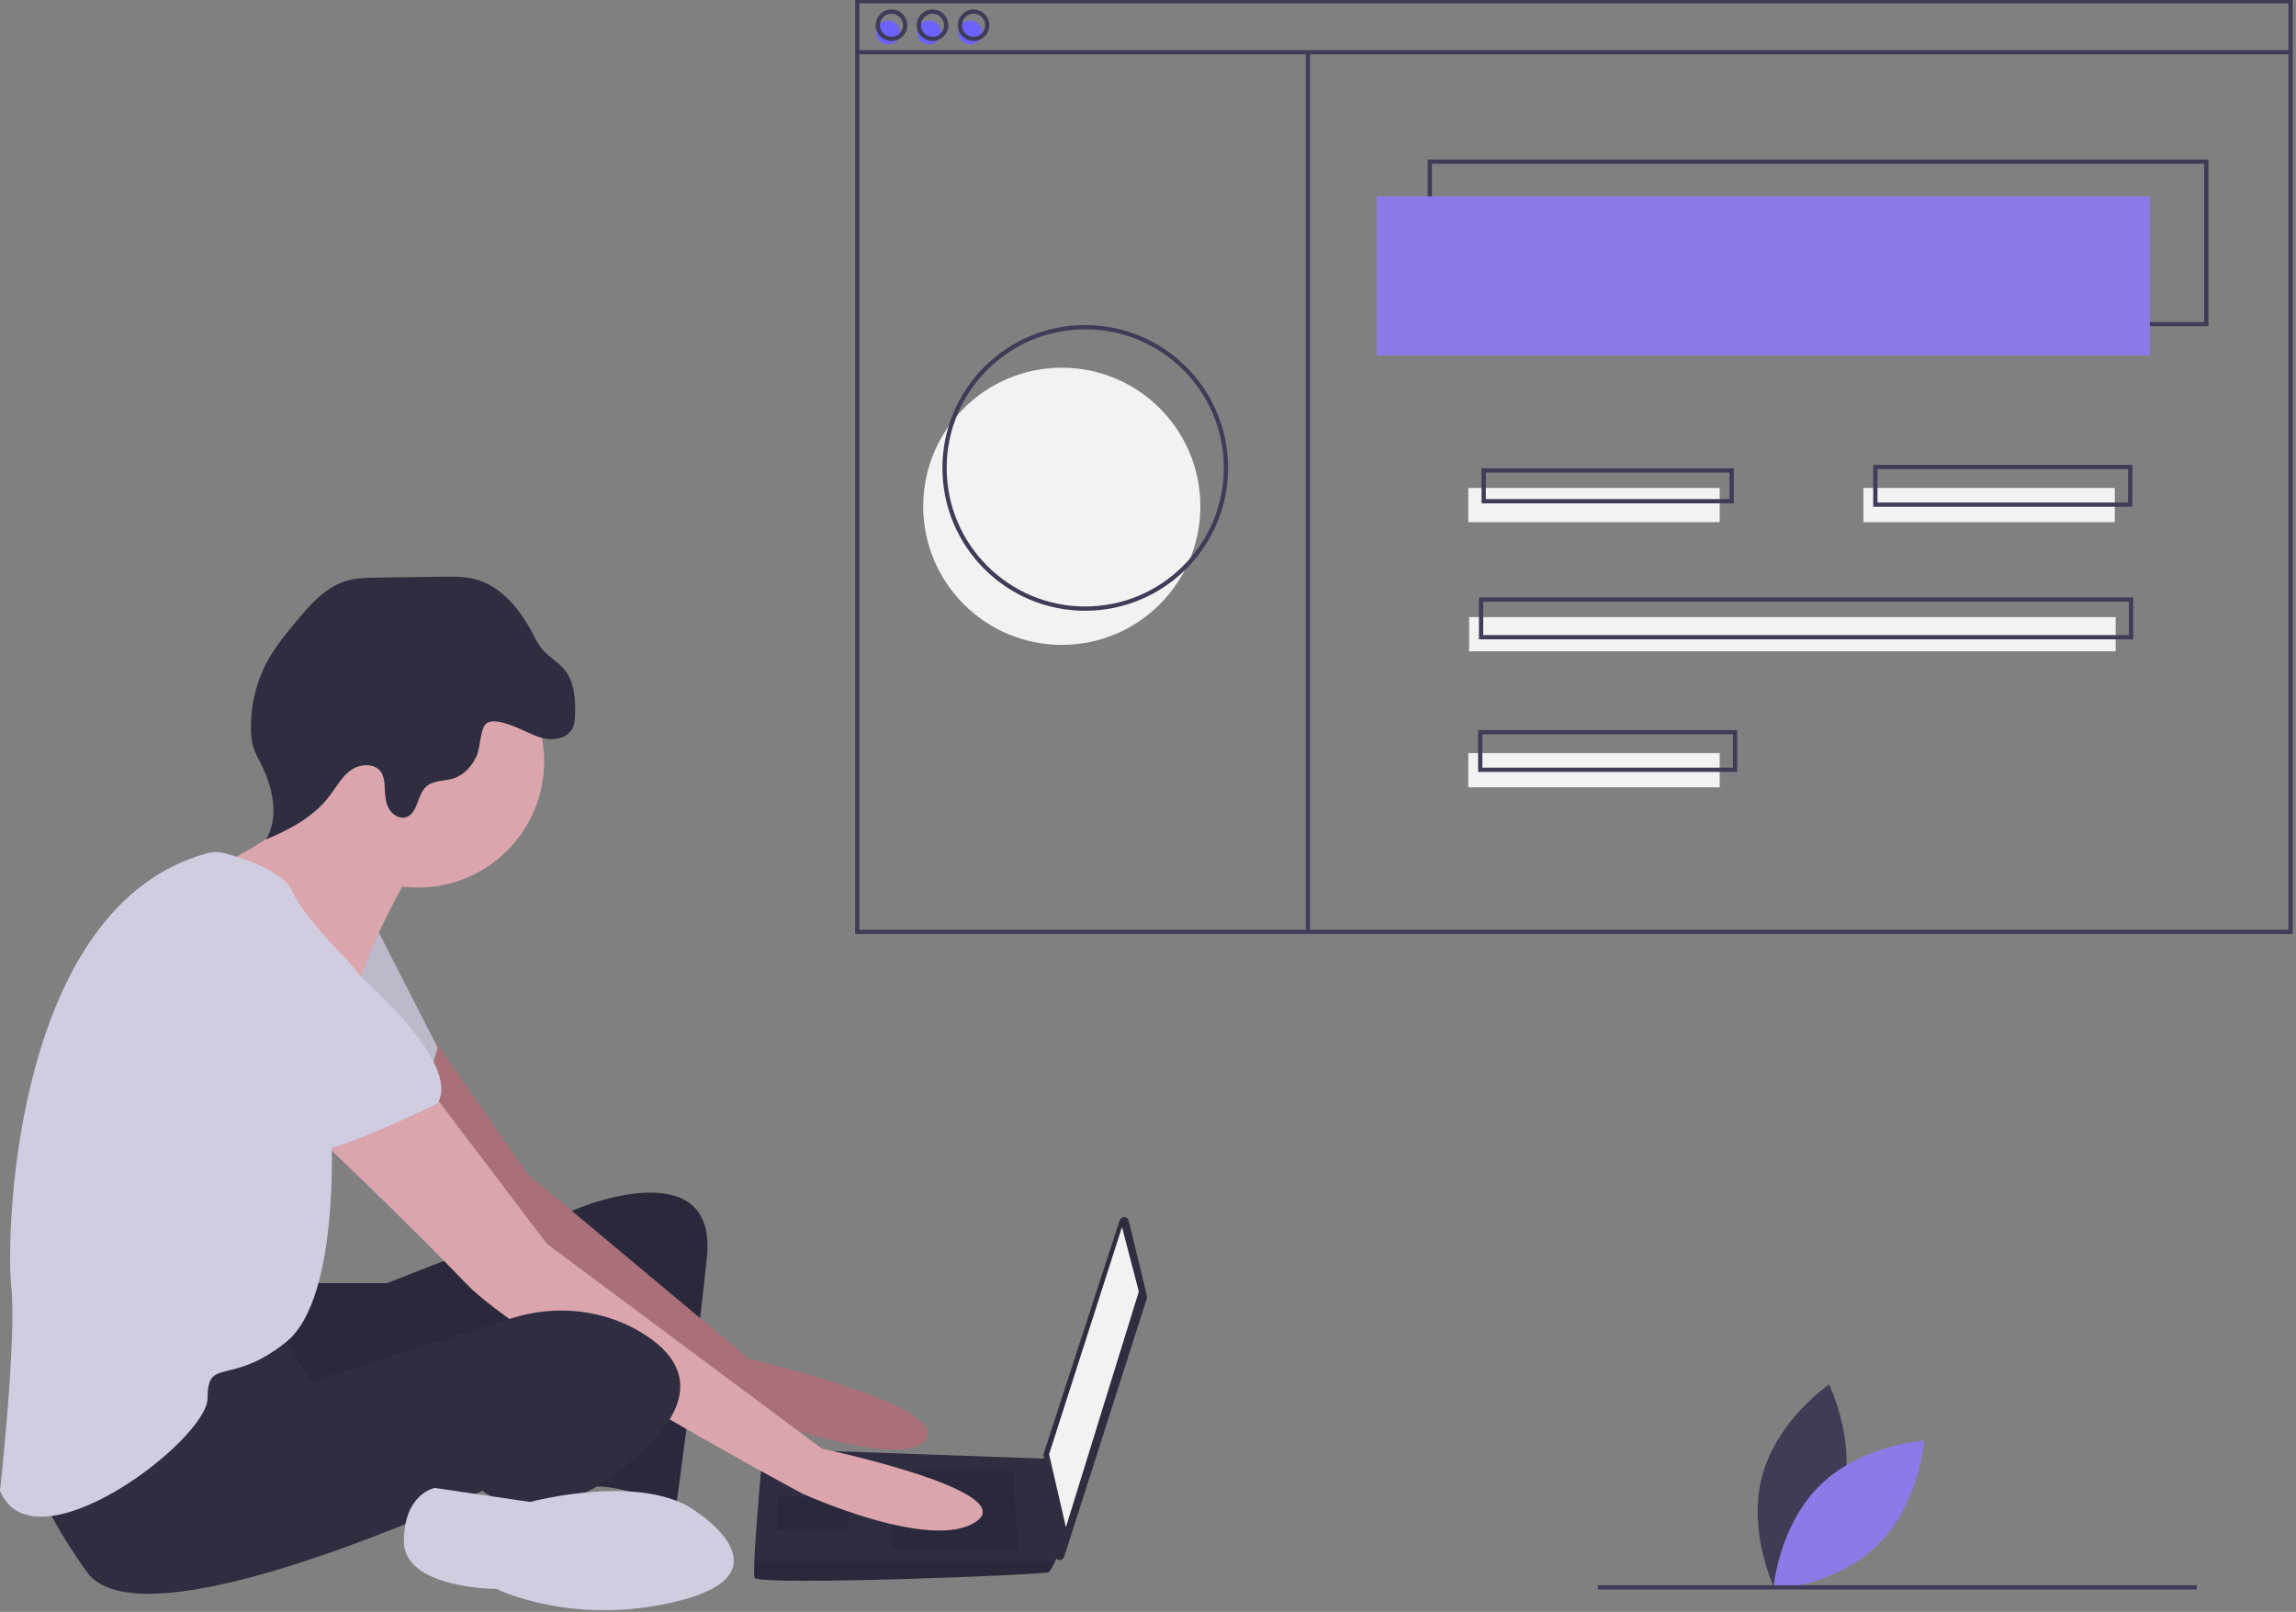 <svg width="1077px" height="756px" viewBox="0 0 1077 756" version="1.1" xmlns="http://www.w3.org/2000/svg" >
                  <rect x="0" y="0" width="1077" height="756" fill="#808080" stroke="none"/>
                  <g id="Page-1" stroke="none" stroke-width="1" fill="none" fill-rule="evenodd">
                    <g id="undraw_web_developer" fill-rule="nonzero">
                      <path d="M864.146,702.423 C857.161,729.021 832.687,745.643 832.687,745.643 C832.687,745.643 819.536,719.141 826.521,692.543 C833.505,665.945 857.98,649.323 857.98,649.323 C857.98,649.323 871.13,675.825 864.146,702.423 Z" id="Shape" fill="#3F3D56"></path>
                      <path d="M853.552,696.797 C833.989,716.124 831.801,745.628 831.801,745.628 C831.801,745.628 861.329,743.796 880.892,724.469 C900.454,705.142 902.643,675.638 902.643,675.638 C902.643,675.638 873.114,677.469 853.552,696.797 Z" id="Shape" fill="#8D7AE7"></path>
                      <path d="M144.734,601.808 L181.575,601.808 L272.363,566.283 C272.363,566.283 336.836,539.967 331.573,589.966 C326.31,639.965 317.099,707.069 317.099,707.069 C317.099,707.069 288.152,693.912 272.363,697.859 C256.574,701.806 267.1,617.597 267.1,617.597 C267.1,617.597 138.155,679.438 126.313,671.544 C114.471,663.649 111.84,608.387 111.84,608.387 L144.734,601.808 Z" id="Shape" fill="#2F2E41"></path>
                      <path d="M144.734,601.808 L181.575,601.808 L272.363,566.283 C272.363,566.283 336.836,539.967 331.573,589.966 C326.31,639.965 317.099,707.069 317.099,707.069 C317.099,707.069 288.152,693.912 272.363,697.859 C256.574,701.806 267.1,617.597 267.1,617.597 C267.1,617.597 138.155,679.438 126.313,671.544 C114.471,663.649 111.84,608.387 111.84,608.387 L144.734,601.808 Z" id="Shape" fill="#000000" opacity="0.1"></path>
                      <path d="M202.778,486.434 L247.364,550.494 L351.309,637.334 C351.309,637.334 447.36,659.702 434.202,675.491 C421.045,691.28 340.783,659.702 340.783,659.702 C340.783,659.702 221.048,572.862 217.101,566.283 C213.154,559.704 169.734,497.863 169.734,497.863 L202.778,486.434 Z" id="Shape" fill="#A0616A"></path>
                      <path d="M202.778,486.434 L247.364,550.494 L351.309,637.334 C351.309,637.334 447.36,659.702 434.202,675.491 C421.045,691.28 340.783,659.702 340.783,659.702 C340.783,659.702 221.048,572.862 217.101,566.283 C213.154,559.704 169.734,497.863 169.734,497.863 L202.778,486.434 Z" id="Shape" fill="#FFFFFF" opacity="0.1"></path>
                      <path d="M176.312,434.706 L205.259,491.284 C205.259,491.284 198.68,518.915 188.154,521.547 C177.628,524.178 132.892,487.337 132.892,487.337 L176.312,434.706 Z" id="Shape" fill="#D0CDE1"></path>
                      <path d="M176.312,434.706 L205.259,491.284 C205.259,491.284 198.68,518.915 188.154,521.547 C177.628,524.178 132.892,487.337 132.892,487.337 L176.312,434.706 Z" id="Shape" fill="#000000" opacity="0.1"></path>
                      <path d="M529.451,572.514 L538.002,607.786 C538.097,608.179 538.082,608.591 537.959,608.976 L499.171,730.188 C498.855,731.177 497.891,731.811 496.857,731.709 C495.823,731.607 495.001,730.797 494.884,729.765 L489.518,682.546 C489.483,682.232 489.515,681.915 489.613,681.615 L525.215,572.351 C525.521,571.414 526.411,570.794 527.395,570.832 C528.379,570.87 529.219,571.557 529.451,572.514 Z" id="Shape" fill="#2F2E41"></path>
                      <polygon id="Shape" fill="#F2F2F2" points="526.306 575.493 534.2 605.756 499.99 716.28 492.096 682.07"></polygon>
                      <path d="M353.941,739.964 C355.256,743.911 490.78,738.648 492.096,737.332 C493.243,735.684 494.213,733.92 494.99,732.069 C496.227,729.437 497.359,726.806 497.359,726.806 L492.096,684.201 L357.888,679.438 C357.888,679.438 354.533,715.543 353.848,732.069 C353.678,736.24 353.678,739.174 353.941,739.964 Z" id="Shape" fill="#2F2E41"></path>
                      <polygon id="Shape" fill="#000000" opacity="0.1" points="474.991 689.965 477.622 726.806 418.413 726.806 418.413 689.965"></polygon>
                      <polygon id="Shape" fill="#000000" opacity="0.1" points="398.677 701.806 399.03 701.736 397.361 717.596 364.467 717.596 364.467 701.806"></polygon>
                      <path d="M353.941,739.964 C355.256,743.911 490.78,738.648 492.096,737.332 C493.243,735.684 494.213,733.92 494.99,732.069 L353.848,732.069 C353.678,736.24 353.678,739.174 353.941,739.964 Z" id="Shape" fill="#000000" opacity="0.1"></path>
                      <circle id="Oval" fill="#DAA5AD" cx="196.049" cy="357.076" r="59.209"></circle>
                      <path d="M192.102,409.707 C192.102,409.707 172.365,443.917 168.418,462.337 C164.471,480.758 109.208,425.496 109.208,425.496 L101.972,406.417 C101.972,406.417 153.944,382.076 149.997,362.339 C146.05,342.603 192.102,409.707 192.102,409.707 Z" id="Shape" fill="#DAA5AD"></path>
                      <path d="M202.628,512.336 L256.574,583.388 L385.519,679.438 C385.519,679.438 478.938,699.175 457.886,713.648 C436.834,728.122 376.309,700.491 376.309,700.491 C376.309,700.491 246.048,630.755 218.417,601.808 C190.786,572.862 139.471,524.178 139.471,524.178 L202.628,512.336 Z" id="Shape" fill="#DAA5AD"></path>
                      <path d="M130.261,622.861 L146.05,647.86 L240.281,618.214 C260.957,611.71 283.629,614.103 301.968,625.657 C318.415,636.018 328.941,652.465 305.257,676.807 C257.89,725.49 226.311,699.175 226.311,699.175 C226.311,699.175 67.104,774.173 40.789,737.332 C14.473,700.491 13.158,682.07 13.158,682.07 C13.158,682.07 114.472,618.913 130.261,622.861 Z" id="Shape" fill="#2F2E41"></path>
                      <path d="M327.625,709.701 C327.625,709.701 369.73,737.332 319.731,750.49 C269.732,763.647 232.89,745.227 232.89,745.227 C232.89,745.227 189.47,745.227 189.47,722.859 C189.47,700.491 203.943,697.859 203.943,697.859 L248.679,704.438 C248.679,704.438 302.626,689.965 327.625,709.701 Z" id="Shape" fill="#D0CDE1"></path>
                      <path d="M244.621,342.182 C248.651,343.978 252.647,346.105 257.029,346.626 C261.41,347.148 266.399,345.618 268.472,341.723 C269.592,339.619 269.72,337.145 269.772,334.762 C269.931,327.537 269.408,319.726 264.83,314.135 C261.916,310.576 257.662,308.333 254.646,304.861 C252.485,302.373 251.047,299.358 249.498,296.449 C243.632,285.432 234.947,274.844 222.876,271.668 C217.836,270.341 212.548,270.406 207.337,270.48 L176.94,270.909 C172.02,270.978 167.026,271.059 162.317,272.482 C152.533,275.441 145.409,283.668 138.884,291.537 C134.003,297.423 129.109,303.371 125.446,310.083 C120.194,319.879 117.538,330.857 117.732,341.97 C117.691,344.82 118.059,347.662 118.824,350.408 C119.72,352.926 120.829,355.363 122.141,357.692 C127.841,368.888 131.226,382.874 124.806,393.674 C135.958,389.119 146.992,383.146 154.348,373.607 C157.639,369.339 160.22,364.343 164.606,361.212 C168.992,358.08 176.138,357.809 178.952,362.405 C179.919,364.264 180.417,366.331 180.403,368.427 C180.608,371.877 180.602,375.46 182.065,378.591 C183.528,381.722 187.012,384.248 190.339,383.311 C196.067,381.698 195.519,372.905 199.931,368.911 C203.282,365.878 208.452,366.458 212.757,365.081 C217.773,363.477 221.536,359.132 223.681,354.322 C225.311,350.666 225.287,341.099 228.371,339.119 C232.239,336.636 241.036,340.583 244.621,342.182 Z" id="Shape" fill="#2F2E41"></path>
                      <path d="M97.272,400.176 C99.935,399.465 102.74,399.472 105.4,400.197 C113.846,402.464 132.78,408.467 136.839,417.601 C142.103,429.443 160.523,447.864 160.523,447.864 C160.523,447.864 185.523,472.863 180.26,489.968 C174.997,507.073 155.26,526.81 155.26,526.81 C155.26,526.81 160.523,608.387 134.208,629.439 C107.893,650.492 97.367,636.018 97.367,655.755 C97.367,675.491 15.789,737.332 0,699.175 C0,699.175 7.895,628.124 5.263,603.124 C2.669,578.485 6.466,424.759 97.272,400.176 Z" id="Shape" fill="#D0CDE1"></path>
                      <path d="M139.471,433.39 C139.471,433.39 219.733,492.6 205.259,517.599 C205.259,517.599 156.576,541.283 146.05,539.967 C135.524,538.652 94.735,492.6 84.209,488.653 C73.683,484.705 68.42,413.654 139.471,433.39 Z" id="Shape" fill="#D0CDE1"></path>
                      {/* Animations  */}
                      <circle id="Oval" fill="#F2F2F2" cx="498.064" cy="237.458" r="65"></circle>
                      <path id="Shape" d="M1034.93 152.041 670.681 152.041 670.681 75.821 1034.93 75.821z" stroke="#3F3C57" stroke-width="2"></path>
                      <rect id="Rectangle-path" fill="#8D7AE7" x="645.809" y="92.065" width="362.644" height="74.615"></rect>
                      <circle id="Oval" fill="#6C63FF" cx="416.565" cy="15.244" r="5.616"></circle>
                      <circle id="Oval" fill="#6C63FF" cx="435.82" cy="15.244" r="5.616"></circle>
                      <circle id="Oval" fill="#6C63FF" cx="455.076" cy="15.244" r="5.616"></circle>
                      <path id="Shape" d="M402.123 437.061 1074.459 437.061 1074.459 0.605 402.123 0.605z" stroke-width="2" stroke="#3f3c57"></path>
                      <path d="M402.5,24.5 L1074.5,24.5" id="Line" stroke-width="2" stroke="#3f3c57"></path>
                      <path d="M418.17,18.255 C414.625,18.255 411.751,15.382 411.751,11.837 C411.751,8.292 414.625,5.418 418.17,5.418 C421.714,5.418 424.588,8.292 424.588,11.837 C424.584,15.38 421.713,18.251 418.17,18.255 Z" id="Shape" stroke-width="2" stroke="#3f3c57"></path>
                      <path d="M437.425,18.255 C433.88,18.255 431.007,15.382 431.007,11.837 C431.007,8.292 433.88,5.418 437.425,5.418 C440.97,5.418 443.844,8.292 443.844,11.837 C443.839,15.38 440.968,18.251 437.425,18.255 Z" id="Shape" stroke-width="2" stroke="#3f3c57"></path>
                      <path d="M456.68,18.255 C453.136,18.255 450.262,15.382 450.262,11.837 C450.262,8.292 453.136,5.418 456.68,5.418 C460.225,5.418 463.099,8.292 463.099,11.837 C463.095,15.38 460.224,18.251 456.68,18.255 Z" id="Shape" stroke-width="2" stroke="#3f3c57"></path>
                      <path d="M613.5,24.5 L613.5,437.5" id="Line-2" stroke-width="2" stroke="#3f3c57"></path>
                      <rect id="Rectangle-path" fill="#F2F2F2" x="688.733" y="228.859" width="117.94" height="16.046"></rect>
                      <rect id="Rectangle-path" fill="#F2F2F2" x="874.067" y="228.859" width="117.94" height="16.046"></rect>
                      <path id="Shape" d="M695.954 235.08 812.289 235.08 812.289 220.638 695.954 220.638z" stroke-width="2" stroke="#3f3c57"></path>
                      <rect id="Rectangle-path" fill="#F2F2F2" x="688.733" y="353.217" width="117.94" height="16.046"></rect>
                      <path id="Shape" d="M813.893 361.042 694.349 361.042 694.349 343.392 813.893 343.392z" stroke-width="2" stroke="#3f3c57"></path>
                      <rect id="Rectangle-path" fill="#F2F2F2" x="689.134" y="289.433" width="303.273" height="16.046"></rect>
                      <path id="Shape" d="M999.628 298.863 694.75 298.863 694.75 281.212 999.628 281.212z" stroke-width="2" stroke="#3f3c57"></path>
                      <path id="Shape" d="M999.227 236.684 879.683 236.684 879.683 219.033 999.227 219.033z" stroke-width="2" stroke="#3f3c57"></path>
                      <path d="M509.064,285.458 C472.613,285.458 443.064,255.909 443.064,219.458 C443.064,183.007 472.613,153.458 509.064,153.458 C545.515,153.458 575.064,183.007 575.064,219.458 C575.023,255.892 545.497,285.417 509.064,285.458 Z" id="Shape" stroke-width="2" stroke="#3F3C57"></path>
                      <path d="M749.5,744.5 L1030.5,744.5" id="Line-3" stroke-width="2" stroke="#3F3C57"></path>
                    </g>
                  </g>
                </svg>
